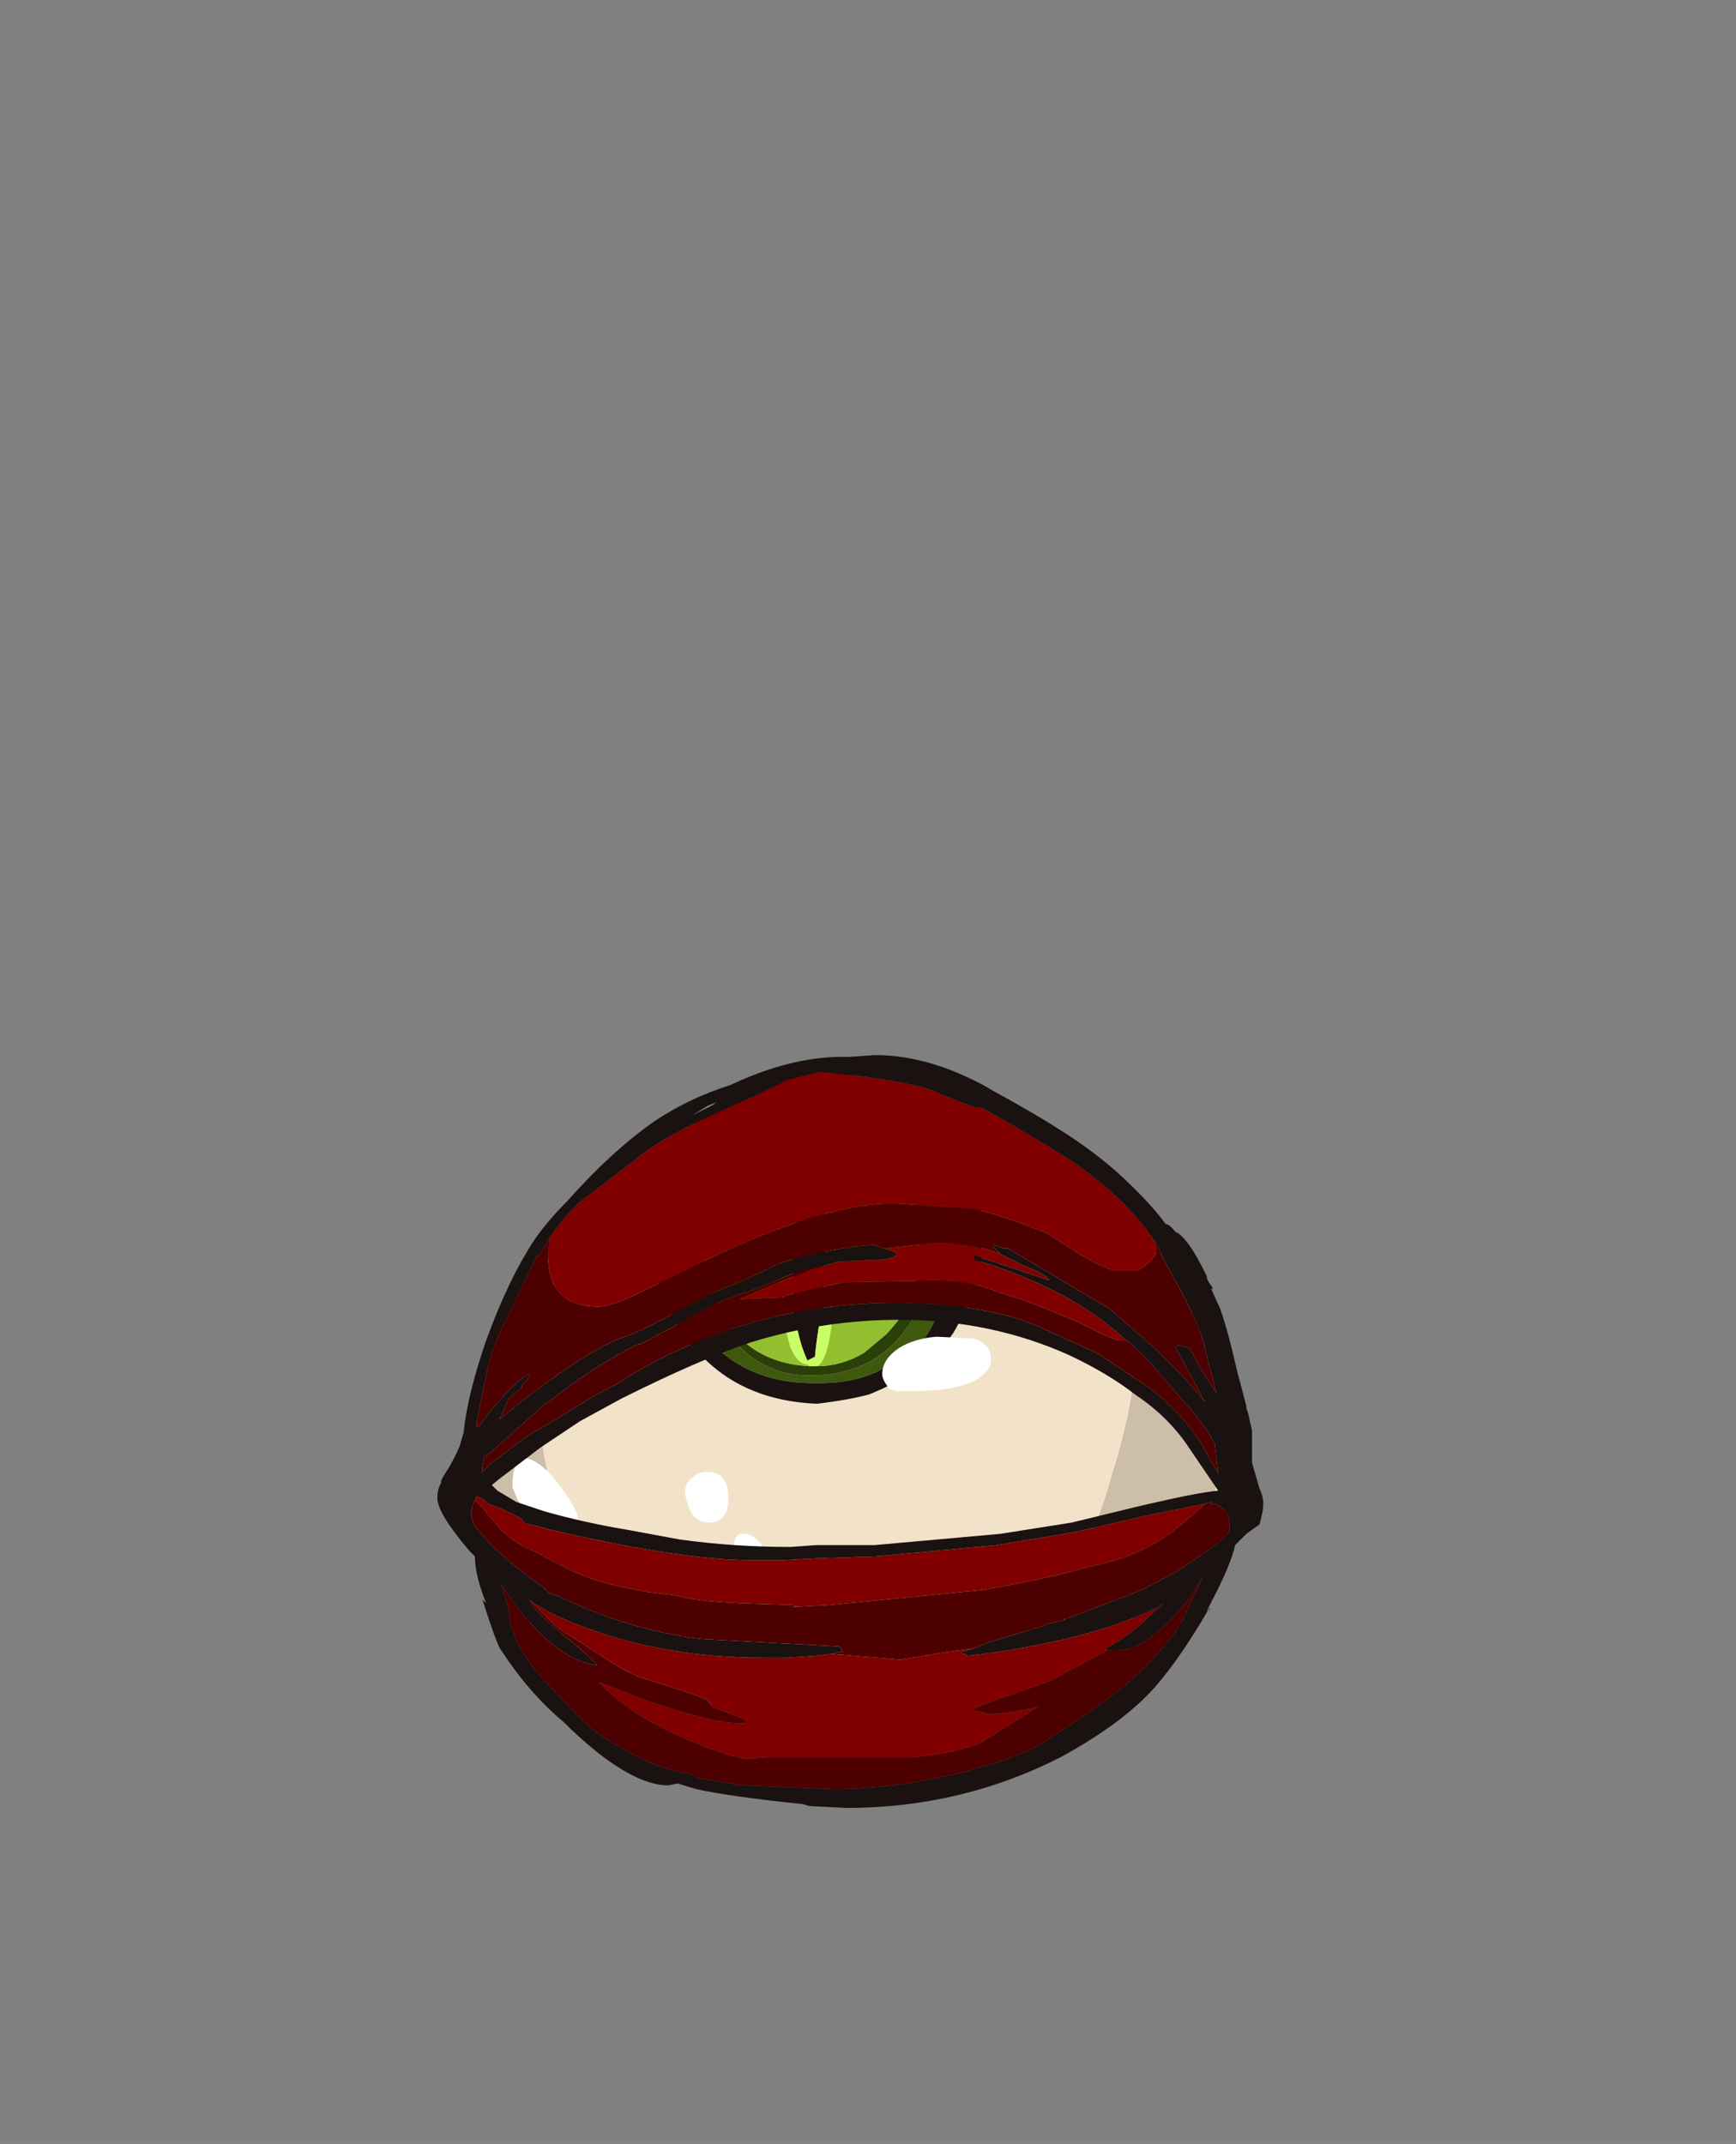 <?xml version="1.0" encoding="UTF-8" standalone="no"?>
<svg xmlns:ffdec="https://www.free-decompiler.com/flash" xmlns:xlink="http://www.w3.org/1999/xlink" ffdec:objectType="frame" height="399.7px" width="323.7px" xmlns="http://www.w3.org/2000/svg">
  <rect width="100%" height="100%" fill="#808080" stroke="none"/>
  <g transform="matrix(1.0, 0.0, 0.0, 1.0, 157.85, 337.4)">
    <use ffdec:characterId="459" height="15.35" transform="matrix(7.0, 0.0, 0.0, 7.0, -70.35, -125.3)" width="20.2" xlink:href="#shape0"/>
    <use ffdec:characterId="461" height="61.95" transform="matrix(1.0, 0.0, 0.0, 1.0, -36.7, -137.65)" width="62.3" xlink:href="#sprite0"/>
    <use ffdec:characterId="326" height="6.15" transform="matrix(7.0, 0.0, 0.0, 7.0, -62.3, -88.55)" width="12.75" xlink:href="#shape2"/>
    <use ffdec:characterId="566" height="20.05" transform="matrix(7.0, 0.0, 0.0, 7.0, -76.3, -140.7)" width="22.0" xlink:href="#shape3"/>
  </g>
  <defs>
    <g id="shape0" transform="matrix(1.0, 0.0, 0.0, 1.0, 10.05, 17.9)">
      <path d="M-7.25 -4.3 Q-7.7 -4.95 -8.0 -5.95 L-8.05 -5.95 -7.95 -6.0 -7.9 -6.1 -8.25 -6.75 -8.15 -6.5 -8.15 -6.65 -8.0 -6.3 Q-7.7 -5.85 -7.45 -5.55 -7.3 -5.3 -6.6 -4.8 -5.8 -4.2 -5.55 -4.2 L-5.45 -4.25 Q-5.6 -4.5 -6.5 -5.3 -7.35 -6.15 -7.55 -6.95 -8.1 -9.5 -8.1 -9.65 L-8.1 -9.95 -8.05 -10.25 -8.05 -10.6 Q-8.05 -10.7 -7.95 -10.75 L-7.9 -10.85 -7.85 -11.5 -7.75 -12.1 -7.6 -12.9 Q-7.15 -13.5 -6.75 -13.85 -5.7 -14.7 -4.4 -15.4 -2.0 -16.6 0.55 -16.6 2.3 -16.6 4.35 -15.75 5.35 -15.3 6.1 -14.85 6.8 -14.4 7.6 -13.65 L7.65 -12.65 Q7.7 -12.0 7.65 -11.4 7.5 -10.25 7.1 -9.0 6.7 -7.5 6.1 -6.55 5.3 -5.2 3.95 -4.15 4.65 -4.25 5.15 -4.7 5.45 -4.95 5.9 -5.45 L5.9 -5.4 5.8 -5.25 Q5.75 -5.2 5.75 -5.05 5.75 -5.0 5.8 -4.95 L5.95 -4.8 Q7.25 -5.75 7.9 -7.95 L7.8 -7.55 Q7.2 -5.65 6.2 -4.1 L5.8 -3.95 Q4.25 -3.3 3.7 -3.1 2.0 -2.55 0.5 -2.55 0.1 -2.55 -0.3 -2.75 -0.65 -3.0 -1.0 -3.0 L-2.05 -2.85 -3.8 -2.75 -4.85 -2.8 Q-5.3 -2.95 -5.9 -3.4 L-6.2 -3.5 Q-6.4 -3.6 -6.55 -3.65 L-6.6 -3.7 -6.65 -3.75 -6.85 -3.9 -7.25 -4.3 M7.2 -4.75 L7.5 -5.15 Q7.8 -5.5 7.85 -5.5 7.95 -5.5 7.95 -5.45 L8.0 -5.4 7.25 -4.8 7.2 -4.75 M9.3 -6.6 L9.65 -7.65 9.85 -8.75 Q10.05 -9.8 10.05 -10.25 10.05 -11.1 9.85 -11.5 L9.55 -12.1 Q9.35 -12.45 9.25 -12.7 9.05 -13.45 8.75 -14.0 L8.5 -14.35 Q8.35 -14.5 8.35 -14.6 L8.35 -14.85 8.9 -14.15 Q9.05 -13.95 9.1 -13.6 9.2 -13.2 9.25 -13.05 L9.8 -12.0 Q10.05 -11.4 10.15 -10.9 L10.15 -9.85 Q10.15 -8.35 10.0 -7.85 9.8 -7.25 9.3 -6.6 M8.05 -15.25 Q7.9 -15.1 7.9 -14.95 7.9 -14.8 8.0 -14.4 7.85 -14.65 7.75 -14.6 L7.3 -15.15 Q6.95 -15.65 6.5 -15.8 5.25 -16.55 4.15 -17.0 2.05 -17.85 -0.3 -17.85 -3.0 -17.85 -5.15 -16.4 -5.8 -16.0 -6.7 -15.15 -6.7 -15.8 -7.15 -15.25 -7.5 -14.9 -7.8 -14.3 -8.0 -14.2 -8.2 -13.9 -8.5 -13.4 -8.8 -12.8 L-9.1 -11.9 -9.35 -11.05 Q-9.4 -11.15 -9.35 -11.4 -9.35 -11.6 -9.5 -11.7 L-9.45 -11.95 -8.6 -13.75 Q-8.1 -14.6 -7.4 -15.15 -7.2 -15.4 -6.6 -15.85 -5.7 -16.5 -5.15 -16.65 -4.9 -16.7 -3.55 -17.25 -2.5 -17.7 -1.15 -17.9 L0.55 -17.9 Q4.55 -17.55 6.7 -16.3 7.4 -15.85 8.05 -15.25 M-10.0 -8.65 Q-9.95 -7.7 -9.6 -6.9 L-9.45 -6.55 Q-9.7 -6.85 -9.85 -7.35 -10.05 -7.85 -10.05 -8.3 L-10.0 -8.65 M-8.95 -6.6 Q-9.1 -6.8 -9.1 -6.9 -9.05 -6.9 -8.95 -6.6" fill="#f2e2c9" fill-rule="evenodd" stroke="none"/>
      <path d="M6.2 -4.1 Q7.2 -5.65 7.8 -7.55 L7.9 -7.95 Q7.25 -5.75 5.95 -4.8 L5.8 -4.95 Q5.75 -5.0 5.75 -5.05 5.75 -5.2 5.8 -5.25 L5.9 -5.4 5.9 -5.45 Q5.45 -4.95 5.15 -4.7 4.65 -4.25 3.95 -4.15 5.3 -5.2 6.1 -6.55 6.7 -7.5 7.1 -9.0 7.5 -10.25 7.65 -11.4 7.7 -12.0 7.65 -12.65 L7.6 -13.65 Q6.8 -14.4 6.1 -14.85 5.35 -15.3 4.35 -15.75 2.3 -16.6 0.55 -16.6 -2.0 -16.6 -4.4 -15.4 -5.7 -14.7 -6.75 -13.85 -7.15 -13.5 -7.6 -12.9 L-7.75 -12.1 -7.85 -11.5 -7.9 -10.85 -7.95 -10.75 Q-8.05 -10.7 -8.05 -10.6 L-8.05 -10.25 -8.1 -9.95 -8.1 -9.65 Q-8.1 -9.5 -7.55 -6.95 -7.35 -6.15 -6.5 -5.3 -5.6 -4.5 -5.45 -4.25 L-5.55 -4.2 Q-5.8 -4.2 -6.6 -4.8 -7.3 -5.3 -7.45 -5.55 -7.7 -5.85 -8.0 -6.3 L-8.15 -6.65 -8.15 -6.5 -8.25 -6.75 -7.9 -6.1 -7.95 -6.0 -8.05 -5.95 -8.0 -5.95 Q-7.7 -4.95 -7.25 -4.3 -7.05 -4.1 -6.85 -3.9 L-6.65 -3.75 -6.6 -3.7 -6.65 -3.6 Q-6.65 -3.55 -6.8 -3.55 -6.95 -3.55 -8.2 -4.6 -8.35 -4.8 -8.55 -5.2 L-8.8 -5.7 Q-9.15 -6.05 -9.45 -6.55 L-9.6 -6.9 Q-9.95 -7.7 -10.0 -8.65 L-10.05 -9.05 Q-10.05 -9.9 -9.95 -10.65 -9.85 -11.75 -9.65 -11.75 L-9.5 -11.7 Q-9.35 -11.6 -9.35 -11.4 -9.4 -11.15 -9.35 -11.05 L-9.1 -11.9 -8.8 -12.8 Q-8.5 -13.4 -8.2 -13.9 -8.0 -14.2 -7.8 -14.3 -7.5 -14.9 -7.15 -15.25 -6.7 -15.8 -6.7 -15.15 -5.8 -16.0 -5.15 -16.4 -3.0 -17.85 -0.3 -17.85 2.05 -17.85 4.15 -17.0 5.25 -16.55 6.5 -15.8 6.95 -15.65 7.3 -15.15 L7.75 -14.6 Q7.85 -14.65 8.0 -14.4 7.9 -14.8 7.9 -14.95 7.9 -15.1 8.05 -15.25 L8.1 -15.3 Q8.35 -15.2 8.35 -14.95 L8.35 -14.85 8.35 -14.6 Q8.35 -14.5 8.5 -14.35 L8.75 -14.0 Q9.05 -13.45 9.25 -12.7 9.35 -12.45 9.55 -12.1 L9.85 -11.5 Q10.05 -11.1 10.05 -10.25 10.05 -9.8 9.85 -8.75 L9.65 -7.65 9.3 -6.6 9.2 -6.3 Q9.15 -6.2 8.9 -6.05 8.6 -5.9 8.55 -5.85 L8.4 -5.6 Q8.25 -5.35 8.1 -5.35 L8.0 -5.4 7.95 -5.45 Q7.95 -5.5 7.85 -5.5 7.8 -5.5 7.5 -5.15 L7.2 -4.75 6.7 -4.25 Q6.3 -3.9 6.2 -3.9 L6.05 -3.9 6.2 -4.1 M-8.95 -6.6 Q-9.05 -6.9 -9.1 -6.9 -9.1 -6.8 -8.95 -6.6" fill="#ccbea9" fill-rule="evenodd" stroke="none"/>
    </g>
    <g id="sprite0" transform="matrix(1.0, 0.0, 0.0, 1.0, 31.15, 61.95)">
      <use ffdec:characterId="460" height="8.85" transform="matrix(7.0, 0.0, 0.0, 7.0, -31.15, -61.95)" width="8.9" xlink:href="#shape1"/>
    </g>
    <g id="shape1" transform="matrix(1.0, 0.0, 0.0, 1.0, 4.45, 8.85)">
      <path d="M3.8 -5.0 L3.75 -5.0 3.8 -4.7 Q3.8 -4.15 3.7 -3.65 3.55 -3.1 3.3 -2.55 3.0 -1.85 2.65 -1.45 L1.6 -0.85 Q0.95 -0.55 0.1 -0.55 L-0.1 -0.55 Q-2.1 -0.55 -3.2 -2.1 -4.05 -3.25 -4.05 -4.5 -4.05 -5.75 -3.25 -6.85 L-3.05 -7.05 -2.9 -7.3 Q-2.05 -8.35 -0.35 -8.4 L0.65 -8.35 0.7 -8.35 1.2 -8.25 Q1.75 -8.05 2.15 -7.65 L2.65 -7.15 2.75 -7.1 3.1 -6.55 Q3.45 -6.05 3.65 -5.45 L3.75 -5.1 3.8 -5.1 3.8 -5.0 M1.9 -7.25 Q1.45 -7.7 0.9 -7.85 L-0.25 -7.9 Q-1.25 -7.95 -2.0 -7.3 -2.75 -6.95 -2.95 -6.3 L-3.2 -5.35 Q-3.45 -4.4 -3.45 -4.1 -3.45 -3.3 -3.1 -2.7 -2.85 -2.3 -2.35 -1.85 -1.5 -0.75 -0.2 -0.75 1.65 -0.75 2.55 -2.25 3.05 -3.2 3.05 -4.2 L2.9 -5.15 Q2.7 -6.05 2.6 -6.25 L2.35 -6.8 Q2.15 -7.1 1.9 -7.25" fill="#3e590d" fill-rule="evenodd" stroke="none"/>
      <path d="M3.8 -5.1 L3.75 -5.1 3.65 -5.45 Q3.45 -6.05 3.1 -6.55 L2.75 -7.1 2.65 -7.15 2.15 -7.65 Q1.75 -8.05 1.2 -8.25 L0.7 -8.35 0.65 -8.35 -0.35 -8.4 Q-2.05 -8.35 -2.9 -7.3 L-3.05 -7.05 -3.25 -6.85 Q-4.05 -5.75 -4.05 -4.5 -4.05 -3.25 -3.2 -2.1 -2.1 -0.55 -0.1 -0.55 L0.1 -0.55 Q0.95 -0.55 1.6 -0.85 L2.65 -1.45 Q3.0 -1.85 3.3 -2.55 3.55 -3.1 3.7 -3.65 3.8 -4.15 3.8 -4.7 L3.75 -5.0 3.8 -5.0 3.8 -5.1 M0.65 -8.85 Q1.55 -8.55 2.25 -8.25 L2.7 -7.95 2.95 -7.7 3.25 -7.35 3.55 -7.05 Q3.95 -6.45 4.2 -5.8 4.45 -5.05 4.45 -4.5 L4.45 -4.25 4.4 -4.2 Q4.4 -3.4 3.95 -2.55 3.75 -2.0 3.5 -1.7 2.95 -1.0 1.75 -0.4 L1.4 -0.25 Q0.85 -0.1 0.0 0.0 -2.4 -0.1 -3.6 -1.95 -4.45 -3.25 -4.45 -4.5 -4.45 -5.05 -4.35 -5.6 L-4.25 -5.85 Q-4.05 -6.6 -3.4 -7.3 L-3.4 -7.35 -3.35 -7.35 -3.15 -7.6 -3.05 -7.7 Q-2.8 -7.95 -2.45 -8.2 -1.65 -8.7 -0.4 -8.85 L-0.3 -8.85 Q-0.05 -8.9 0.2 -8.85 L0.4 -8.8 0.65 -8.85 M-0.6 -4.75 L-0.55 -5.9 Q-0.5 -6.1 -0.45 -6.8 -0.4 -7.35 -0.15 -7.5 0.1 -6.8 0.2 -5.65 L0.2 -3.8 Q0.2 -3.25 0.15 -2.6 0.0 -1.8 -0.05 -1.25 L-0.25 -1.15 Q-0.55 -1.8 -0.6 -2.65 L-0.65 -4.1 -0.6 -4.75" fill="#1a1111" fill-rule="evenodd" stroke="none"/>
      <path d="M1.9 -7.25 Q2.15 -7.1 2.35 -6.8 L2.6 -6.25 Q2.7 -6.05 2.9 -5.15 L3.05 -4.2 Q3.05 -3.2 2.55 -2.25 1.65 -0.75 -0.2 -0.75 -1.5 -0.75 -2.35 -1.85 -2.85 -2.3 -3.1 -2.7 -3.45 -3.3 -3.45 -4.1 -3.45 -4.4 -3.2 -5.35 L-2.95 -6.3 Q-2.75 -6.95 -2.0 -7.3 -1.25 -7.95 -0.25 -7.9 L0.9 -7.85 Q1.45 -7.7 1.9 -7.25 M0.0 -1.0 Q0.65 -1.0 1.25 -1.35 L1.85 -1.85 Q2.4 -2.45 2.55 -2.85 L2.8 -3.85 2.8 -3.9 Q2.8 -6.85 0.85 -7.55 -0.5 -8.0 -1.4 -7.45 -1.7 -7.3 -2.05 -6.95 L-2.55 -6.5 Q-2.85 -6.0 -3.0 -5.6 -3.1 -5.2 -3.1 -4.65 -3.1 -3.65 -2.7 -2.75 -2.0 -1.1 -0.2 -1.0 L0.0 -1.0" fill="#2b4009" fill-rule="evenodd" stroke="none"/>
      <path d="M3.8 -5.0 L3.8 -5.1 3.8 -5.0 M-0.65 -4.1 L-0.65 -4.45 -0.6 -4.75 -0.65 -4.1 M-0.2 -1.0 Q-2.0 -1.1 -2.7 -2.75 -3.1 -3.65 -3.1 -4.65 -3.1 -5.2 -3.0 -5.6 -2.85 -6.0 -2.55 -6.5 L-2.05 -6.95 Q-1.7 -7.3 -1.4 -7.45 -0.5 -8.0 0.85 -7.55 2.8 -6.85 2.8 -3.9 L2.8 -3.85 2.55 -2.85 Q2.4 -2.45 1.85 -1.85 L1.25 -1.35 Q0.65 -1.0 0.0 -1.0 0.35 -1.15 0.45 -2.75 0.55 -3.6 0.55 -4.55 L0.45 -6.1 0.35 -6.9 Q0.25 -7.45 -0.05 -7.65 -0.6 -7.9 -0.9 -6.55 -1.05 -5.75 -1.05 -4.8 L-1.0 -4.1 -1.05 -3.45 Q-1.05 -2.7 -0.9 -2.25 L-0.7 -1.5 Q-0.5 -1.05 -0.25 -1.05 L-0.2 -1.0" fill="#92bf2f" fill-rule="evenodd" stroke="none"/>
      <path d="M-0.65 -4.1 L-0.6 -2.65 Q-0.55 -1.8 -0.25 -1.15 L-0.05 -1.25 Q0.0 -1.8 0.15 -2.6 0.2 -3.25 0.2 -3.8 L0.2 -5.65 Q0.1 -6.8 -0.15 -7.5 -0.4 -7.35 -0.45 -6.8 -0.5 -6.1 -0.55 -5.9 L-0.6 -4.75 -0.65 -4.45 -0.65 -4.1 M-0.2 -1.0 L-0.25 -1.05 Q-0.5 -1.05 -0.7 -1.5 L-0.9 -2.25 Q-1.05 -2.7 -1.05 -3.45 L-1.0 -4.1 -1.05 -4.8 Q-1.05 -5.75 -0.9 -6.55 -0.6 -7.9 -0.05 -7.65 0.25 -7.45 0.35 -6.9 L0.45 -6.1 0.55 -4.55 Q0.55 -3.6 0.45 -2.75 0.35 -1.15 0.0 -1.0 L-0.2 -1.0" fill="#c9ff66" fill-rule="evenodd" stroke="none"/>
    </g>
    <g id="shape2" transform="matrix(1.0, 0.0, 0.0, 1.0, 8.9, 12.65)">
      <path d="M3.85 -12.0 Q3.85 -11.65 3.35 -11.4 2.8 -11.15 1.75 -11.15 L1.35 -11.15 1.15 -11.2 Q0.95 -11.45 0.95 -11.6 0.95 -12.0 1.4 -12.3 1.8 -12.55 2.4 -12.6 L3.4 -12.55 Q3.85 -12.4 3.85 -12.0 M-4.2 -8.05 Q-4.3 -8.3 -4.3 -8.5 -4.3 -8.7 -4.1 -8.85 -3.95 -9.0 -3.7 -9.0 -3.15 -9.0 -3.15 -8.3 -3.15 -7.65 -3.65 -7.65 -4.05 -7.65 -4.2 -8.05 M-2.65 -7.35 Q-2.4 -7.25 -2.25 -7.05 -2.25 -6.95 -2.35 -6.85 -2.45 -6.7 -2.65 -6.65 L-2.9 -6.7 Q-3.0 -6.8 -3.0 -7.05 -3.0 -7.25 -2.85 -7.35 L-2.65 -7.35 M-7.4 -8.3 Q-7.15 -7.9 -7.15 -7.75 -7.15 -7.55 -7.2 -7.45 -7.3 -7.3 -7.6 -7.3 -8.2 -7.3 -8.6 -7.95 -8.8 -8.3 -8.9 -8.6 -8.9 -9.85 -8.0 -9.05 -7.7 -8.75 -7.4 -8.3 M-6.4 -6.55 Q-6.5 -6.5 -6.65 -6.5 -6.8 -6.5 -6.9 -6.6 -7.05 -6.7 -7.05 -6.85 -7.05 -7.2 -6.6 -7.2 -6.2 -7.2 -6.2 -6.8 -6.2 -6.65 -6.4 -6.55" fill="#ffffff" fill-rule="evenodd" stroke="none"/>
    </g>
    <g id="shape3" transform="matrix(1.0, 0.0, 0.0, 1.0, 10.9, 20.1)">
      <path d="M-7.9 -15.25 Q-7.6 -15.7 -7.15 -16.15 -6.75 -16.45 -5.65 -17.3 -5.0 -17.85 -3.7 -18.45 -2.15 -19.15 -1.65 -19.4 L-1.55 -19.45 -0.75 -19.65 -0.7 -19.65 Q1.0 -19.5 2.0 -19.25 L2.3 -19.15 Q3.0 -18.85 3.45 -18.7 L3.6 -18.7 Q5.55 -17.6 6.25 -17.1 7.55 -16.15 8.2 -15.15 8.25 -14.95 8.25 -14.85 8.2 -14.65 7.75 -14.35 L7.2 -14.35 Q7.0 -14.35 6.2 -14.8 L5.35 -15.35 Q4.1 -15.85 3.4 -16.0 L1.25 -16.15 Q-0.5 -16.15 -3.4 -14.8 L-5.35 -13.85 Q-6.25 -13.4 -6.6 -13.4 -7.95 -13.4 -7.95 -14.75 L-7.9 -15.25 M4.1 -14.8 L4.7 -14.5 Q5.35 -14.25 5.4 -14.1 L3.45 -14.75 3.4 -14.75 3.4 -14.65 Q5.1 -14.15 6.35 -13.35 6.9 -13.0 7.45 -12.5 L7.3 -12.5 Q7.2 -12.5 6.85 -12.65 L6.15 -13.0 5.05 -13.45 4.9 -13.5 4.65 -13.6 4.15 -13.75 4.0 -13.8 Q3.45 -14.05 2.5 -14.1 L-0.05 -14.05 Q-0.8 -13.9 -1.6 -13.7 L-1.7 -13.65 -2.85 -13.6 Q-1.45 -14.2 -0.9 -14.4 L-0.55 -14.5 -0.2 -14.6 0.9 -14.65 Q1.1 -14.65 1.3 -14.75 L1.35 -14.8 Q1.3 -14.85 1.15 -14.9 L1.0 -14.95 2.4 -15.1 Q3.35 -15.1 4.1 -14.8 M-9.8 -10.2 L-9.85 -10.2 -9.8 -10.2 M-9.9 -8.25 L-9.85 -8.35 -9.65 -8.25 -9.55 -8.15 Q-9.1 -8.0 -8.65 -7.75 L-8.6 -7.65 Q-7.9 -7.45 -6.95 -7.25 -4.15 -6.65 -2.55 -6.65 L-1.65 -6.65 -0.75 -6.7 0.8 -6.75 4.0 -7.05 6.1 -7.4 8.05 -7.85 9.55 -8.15 Q9.0 -7.65 8.6 -7.35 7.9 -6.85 7.0 -6.6 L5.6 -6.25 Q4.5 -6.0 3.6 -5.85 L-0.5 -5.45 -1.45 -5.4 -1.3 -5.45 -2.75 -5.5 Q-4.0 -5.55 -4.5 -5.7 L-5.3 -5.8 -6.05 -5.95 Q-6.75 -6.1 -7.4 -6.4 L-8.35 -6.9 Q-8.85 -7.1 -9.2 -7.45 L-9.75 -8.1 -9.9 -8.25 M5.9 -5.1 L5.8 -5.05 5.8 -5.1 5.85 -5.05 5.9 -5.1 M3.4 -4.3 L3.05 -4.2 Q3.05 -4.15 3.15 -4.15 L3.25 -4.1 Q6.5 -4.5 8.3 -5.4 L7.85 -4.95 Q7.4 -4.55 6.9 -4.3 L6.95 -4.25 6.3 -3.9 5.45 -3.45 Q5.2 -3.35 4.35 -3.05 3.55 -2.8 3.35 -2.65 L3.6 -2.6 3.8 -2.55 Q4.25 -2.55 5.15 -2.75 L5.1 -2.75 4.55 -2.4 3.6 -1.8 Q2.9 -1.5 1.8 -1.4 L-2.15 -1.4 -2.7 -1.35 Q-3.35 -1.5 -3.95 -1.75 -5.5 -2.35 -6.45 -3.25 L-6.6 -3.4 -5.45 -2.95 Q-3.55 -2.3 -2.85 -2.3 L-2.7 -2.3 -2.7 -2.35 Q-2.7 -2.4 -2.8 -2.45 L-3.5 -2.7 Q-3.6 -2.75 -3.65 -2.85 L-3.75 -2.95 Q-3.95 -3.05 -5.25 -3.45 -5.8 -3.6 -6.45 -4.05 L-7.3 -4.6 Q-7.7 -4.8 -8.1 -5.25 L-8.4 -5.55 Q-7.8 -5.15 -6.95 -4.85 -4.8 -4.05 -2.2 -4.05 L-1.6 -4.05 -0.85 -4.1 -0.4 -4.15 1.45 -4.0 2.65 -4.2 3.4 -4.3" fill="#800000" fill-rule="evenodd" stroke="none"/>
      <path d="M5.7 -18.1 Q6.65 -17.5 7.35 -16.85 8.1 -16.15 8.5 -15.6 8.6 -15.6 8.75 -15.4 9.1 -15.25 9.6 -14.2 L9.6 -14.15 9.65 -14.05 9.75 -13.9 9.75 -13.85 9.7 -13.9 9.95 -13.35 Q10.15 -12.8 10.4 -11.7 L10.65 -10.75 10.65 -10.7 10.7 -10.55 10.8 -10.1 10.8 -9.25 11.0 -8.55 Q11.1 -8.35 11.1 -8.15 11.1 -8.0 11.05 -7.8 L11.0 -7.6 10.65 -7.35 10.35 -7.05 Q10.25 -6.55 9.7 -5.5 L9.6 -5.3 9.7 -5.35 9.65 -5.35 Q8.9 -4.05 8.2 -3.25 7.35 -2.3 5.7 -1.4 3.05 -0.05 0.0 -0.05 L-1.0 -0.1 -1.15 -0.15 Q-3.1 -0.35 -4.0 -0.55 L-4.5 -0.7 -4.75 -0.65 Q-5.5 -0.65 -6.6 -1.5 -7.1 -1.9 -7.55 -2.35 -8.45 -3.1 -9.2 -4.25 -9.3 -4.35 -9.7 -5.6 L-9.6 -5.5 Q-9.9 -6.25 -9.9 -6.75 L-10.05 -6.9 Q-10.9 -7.9 -10.9 -8.3 -10.9 -8.55 -10.8 -8.7 L-10.8 -8.75 Q-10.8 -8.8 -10.6 -9.1 -10.4 -9.45 -10.3 -9.7 L-10.2 -10.05 Q-10.1 -11.05 -9.6 -12.5 -9.0 -14.15 -8.3 -15.2 -7.95 -15.7 -7.45 -16.2 -6.25 -17.55 -5.1 -18.35 -4.2 -18.95 -3.1 -19.3 -1.4 -20.1 0.05 -20.05 L0.75 -20.1 Q1.8 -20.1 2.9 -19.65 3.5 -19.4 3.9 -19.15 5.0 -18.55 5.7 -18.1 M8.2 -15.15 Q7.55 -16.15 6.25 -17.1 5.55 -17.6 3.6 -18.7 L3.45 -18.7 Q3.0 -18.85 2.3 -19.15 L2.0 -19.25 Q1.0 -19.5 -0.7 -19.65 L-0.75 -19.65 -1.55 -19.45 -1.65 -19.4 Q-2.15 -19.15 -3.7 -18.45 -5.0 -17.85 -5.65 -17.3 -6.75 -16.45 -7.15 -16.15 -7.6 -15.7 -7.9 -15.25 L-8.2 -14.75 -8.25 -14.75 -8.95 -13.3 Q-9.4 -12.45 -9.55 -11.8 L-9.85 -10.35 -9.85 -10.2 -9.8 -10.2 -9.5 -10.6 Q-8.75 -11.5 -8.45 -11.6 -8.45 -11.5 -8.65 -11.3 L-8.65 -11.25 -9.0 -10.95 -9.15 -10.6 -9.25 -10.4 -8.3 -11.15 -7.95 -11.4 Q-6.65 -12.35 -5.9 -12.6 -5.35 -12.8 -4.55 -13.25 -3.75 -13.7 -3.25 -13.9 -2.7 -14.1 -1.9 -14.5 -1.15 -14.8 0.2 -15.0 L0.7 -15.05 1.0 -14.95 1.15 -14.9 Q1.3 -14.85 1.35 -14.8 L1.3 -14.75 Q1.1 -14.65 0.9 -14.65 L-0.2 -14.6 -0.55 -14.5 -0.65 -14.5 -0.8 -14.45 -0.85 -14.45 -1.4 -14.3 -2.1 -14.0 Q-2.6 -13.8 -2.8 -13.75 -3.4 -13.55 -4.2 -13.1 -5.1 -12.6 -5.5 -12.4 L-5.55 -12.4 Q-6.7 -11.85 -7.95 -10.85 L-8.0 -10.85 -8.1 -10.75 -9.5 -9.5 -9.65 -9.4 -9.7 -9.15 -9.7 -9.0 -9.5 -9.2 Q-8.8 -9.75 -8.35 -10.05 -8.05 -10.2 -7.25 -10.7 -6.7 -11.05 -6.1 -11.35 -5.2 -11.95 -3.9 -12.5 -1.4 -13.5 1.3 -13.5 3.05 -13.5 4.5 -13.1 L5.05 -12.9 6.7 -12.15 7.9 -11.35 Q8.85 -10.7 9.45 -9.75 L9.9 -8.95 9.8 -9.8 9.7 -9.9 9.7 -9.95 9.65 -10.05 9.15 -10.7 9.0 -10.85 8.1 -11.9 7.6 -12.4 7.45 -12.5 Q6.9 -13.0 6.35 -13.35 5.1 -14.15 3.4 -14.65 L3.4 -14.75 3.45 -14.75 5.4 -14.1 Q5.35 -14.25 4.7 -14.5 L4.1 -14.8 3.9 -15.0 3.9 -15.05 4.2 -14.95 4.3 -14.95 7.0 -13.35 8.2 -12.3 Q9.0 -11.55 9.55 -10.85 L8.75 -12.35 Q9.05 -12.4 9.2 -12.2 L9.4 -11.8 9.85 -11.1 9.65 -11.9 9.65 -11.85 9.5 -12.5 Q9.35 -12.95 9.0 -13.65 L8.4 -14.75 8.35 -14.9 8.2 -15.15 M5.95 -12.1 Q3.85 -13.05 1.4 -13.05 -0.6 -13.05 -2.55 -12.45 -3.9 -12.0 -6.0 -10.95 L-7.1 -10.35 -8.15 -9.65 -9.2 -8.85 -9.45 -8.65 -9.3 -8.5 -8.8 -8.2 -8.05 -7.95 Q-7.0 -7.65 -5.8 -7.45 L-4.45 -7.2 Q-3.0 -7.0 -1.5 -7.0 L-0.8 -7.05 0.75 -7.05 4.1 -7.35 6.0 -7.65 7.85 -8.1 Q9.35 -8.45 9.9 -8.5 L9.15 -9.6 Q8.6 -10.45 7.7 -11.05 7.0 -11.6 5.95 -12.1 M9.55 -8.15 L8.05 -7.85 6.1 -7.4 4.0 -7.05 0.8 -6.75 -0.75 -6.7 -1.65 -6.65 -2.55 -6.65 Q-4.15 -6.65 -6.95 -7.25 -7.9 -7.45 -8.6 -7.65 L-8.65 -7.75 Q-9.1 -8.0 -9.55 -8.15 L-9.65 -8.25 -9.85 -8.35 -9.9 -8.25 Q-10.0 -8.0 -10.0 -7.9 -10.0 -7.75 -9.9 -7.55 L-9.6 -7.2 Q-9.1 -6.65 -8.05 -5.9 L-7.9 -5.75 -7.7 -5.7 Q-5.85 -4.8 -3.9 -4.55 L-0.2 -4.35 -0.15 -4.3 -0.1 -4.2 -0.2 -4.2 -0.4 -4.15 -0.85 -4.1 -1.6 -4.05 -2.2 -4.05 Q-4.8 -4.05 -6.95 -4.85 -7.8 -5.15 -8.4 -5.55 L-8.45 -5.6 -8.4 -5.5 Q-8.2 -5.2 -7.6 -4.7 -6.9 -4.15 -6.65 -3.85 -7.6 -3.95 -8.7 -5.3 L-9.2 -6.0 -9.05 -5.55 Q-9.0 -5.3 -8.95 -4.95 L-8.95 -4.9 -8.9 -4.85 -8.8 -4.5 Q-8.6 -4.1 -8.15 -3.55 L-7.2 -2.55 Q-6.75 -2.05 -6.0 -1.65 -5.1 -1.1 -4.15 -0.95 -4.0 -0.9 -4.0 -0.85 L-2.8 -0.65 -0.35 -0.55 Q1.15 -0.55 2.9 -0.95 4.1 -1.25 4.9 -1.6 5.2 -1.75 5.4 -1.9 7.1 -2.95 8.0 -3.85 8.3 -4.15 8.6 -4.55 L8.7 -4.65 8.95 -5.05 9.35 -5.9 9.5 -6.2 9.1 -5.6 Q8.05 -4.25 7.2 -4.25 L6.95 -4.25 6.9 -4.3 Q7.4 -4.55 7.85 -4.95 L8.45 -5.5 8.35 -5.45 8.3 -5.4 Q6.5 -4.5 3.25 -4.1 L3.15 -4.15 Q3.05 -4.15 3.05 -4.2 L3.4 -4.3 3.75 -4.45 5.25 -4.9 5.35 -4.95 5.8 -5.05 5.9 -5.1 7.85 -5.85 Q8.25 -6.05 8.8 -6.35 L9.55 -6.85 9.95 -7.15 10.2 -7.4 10.2 -7.6 Q10.2 -8.0 9.8 -8.15 L9.7 -8.15 9.75 -8.2 9.55 -8.15 M-0.55 -19.7 L-0.55 -19.7 M-3.2 -18.95 L-3.3 -18.9 -3.45 -18.85 -3.7 -18.75 -4.1 -18.5 -3.2 -18.95" fill="#1a1111" fill-rule="evenodd" stroke="none"/>
      <path d="M8.2 -15.15 L8.35 -14.9 8.4 -14.75 9.0 -13.65 Q9.35 -12.95 9.5 -12.5 L9.65 -11.85 9.65 -11.9 9.85 -11.1 9.4 -11.8 9.2 -12.2 Q9.05 -12.4 8.75 -12.35 L9.55 -10.85 Q9.0 -11.55 8.2 -12.3 L7.0 -13.35 4.3 -14.95 4.2 -14.95 3.9 -15.05 3.9 -15.0 4.1 -14.8 Q3.35 -15.1 2.4 -15.1 L1.0 -14.95 0.7 -15.05 0.2 -15.0 Q-1.15 -14.8 -1.9 -14.5 -2.7 -14.1 -3.25 -13.9 -3.75 -13.7 -4.55 -13.25 -5.35 -12.8 -5.9 -12.6 -6.65 -12.35 -7.95 -11.4 L-8.3 -11.15 -9.25 -10.4 -9.15 -10.6 -9.0 -10.95 -8.65 -11.25 -8.65 -11.3 Q-8.45 -11.5 -8.45 -11.6 -8.75 -11.5 -9.5 -10.6 L-9.8 -10.2 -9.85 -10.2 -9.85 -10.35 -9.55 -11.8 Q-9.4 -12.45 -8.95 -13.3 L-8.25 -14.75 -8.2 -14.75 -7.9 -15.25 -7.95 -14.75 Q-7.95 -13.4 -6.6 -13.4 -6.25 -13.4 -5.35 -13.85 L-3.4 -14.8 Q-0.5 -16.15 1.25 -16.15 L3.4 -16.0 Q4.1 -15.85 5.35 -15.35 L6.2 -14.8 Q7.0 -14.35 7.2 -14.35 L7.75 -14.35 Q8.2 -14.65 8.25 -14.85 8.25 -14.95 8.2 -15.15 M7.45 -12.5 L7.6 -12.4 8.1 -11.9 9.0 -10.85 9.15 -10.7 9.65 -10.05 9.7 -9.95 9.7 -9.9 9.8 -9.8 9.9 -8.95 9.45 -9.75 Q8.85 -10.7 7.9 -11.35 L6.7 -12.15 5.05 -12.9 4.5 -13.1 Q3.05 -13.5 1.3 -13.5 -1.4 -13.5 -3.9 -12.5 -5.2 -11.95 -6.1 -11.35 -6.7 -11.05 -7.25 -10.7 -8.05 -10.2 -8.35 -10.05 -8.8 -9.75 -9.5 -9.2 L-9.7 -9.0 -9.7 -9.15 -9.65 -9.4 -9.5 -9.5 -8.1 -10.75 -8.0 -10.85 -7.95 -10.85 Q-6.7 -11.85 -5.55 -12.4 L-5.5 -12.4 Q-5.1 -12.6 -4.2 -13.1 -3.4 -13.55 -2.8 -13.75 -2.6 -13.8 -2.1 -14.0 L-1.4 -14.3 -0.85 -14.45 -0.8 -14.45 -0.65 -14.5 -0.55 -14.5 -0.9 -14.4 Q-1.45 -14.2 -2.85 -13.6 L-1.7 -13.65 -1.6 -13.7 Q-0.8 -13.9 -0.05 -14.05 L2.5 -14.1 Q3.45 -14.05 4.0 -13.8 L4.15 -13.75 4.65 -13.6 4.9 -13.5 5.05 -13.45 6.15 -13.0 6.85 -12.65 Q7.2 -12.5 7.3 -12.5 L7.45 -12.5 M-9.9 -8.25 L-9.75 -8.1 -9.2 -7.45 Q-8.85 -7.1 -8.35 -6.9 L-7.4 -6.4 Q-6.75 -6.1 -6.05 -5.95 L-5.3 -5.8 -4.5 -5.7 Q-4.0 -5.55 -2.75 -5.5 L-1.3 -5.45 -1.45 -5.4 -0.5 -5.45 3.6 -5.85 Q4.5 -6.0 5.6 -6.25 L7.0 -6.6 Q7.9 -6.85 8.6 -7.35 9.0 -7.65 9.55 -8.15 L9.75 -8.2 9.7 -8.15 9.8 -8.15 Q10.2 -8.0 10.2 -7.6 L10.2 -7.4 9.95 -7.15 9.55 -6.85 8.8 -6.35 Q8.25 -6.05 7.85 -5.85 L5.9 -5.1 5.85 -5.05 5.8 -5.1 5.8 -5.05 5.35 -4.95 5.25 -4.9 3.75 -4.45 3.4 -4.3 2.65 -4.2 1.45 -4.0 -0.4 -4.15 -0.2 -4.2 -0.1 -4.2 -0.15 -4.3 -0.2 -4.35 -3.9 -4.55 Q-5.85 -4.8 -7.7 -5.7 L-7.9 -5.75 -8.05 -5.9 Q-9.1 -6.65 -9.6 -7.2 L-9.9 -7.55 Q-10.0 -7.75 -10.0 -7.9 -10.0 -8.0 -9.9 -8.25 M8.3 -5.4 L8.35 -5.45 8.45 -5.5 7.85 -4.95 8.3 -5.4 M6.95 -4.25 L7.2 -4.25 Q8.05 -4.25 9.1 -5.6 L9.5 -6.2 9.35 -5.9 8.95 -5.05 8.7 -4.65 8.6 -4.55 Q8.3 -4.15 8.0 -3.85 7.1 -2.95 5.4 -1.9 5.2 -1.75 4.9 -1.6 4.1 -1.25 2.9 -0.95 1.15 -0.55 -0.35 -0.55 L-2.8 -0.65 -4.0 -0.85 Q-4.0 -0.9 -4.15 -0.95 -5.1 -1.1 -6.0 -1.65 -6.75 -2.05 -7.2 -2.55 L-8.15 -3.55 Q-8.6 -4.1 -8.8 -4.5 L-8.9 -4.85 -8.95 -4.9 -8.95 -4.95 Q-9.0 -5.3 -9.05 -5.55 L-9.2 -6.0 -8.7 -5.3 Q-7.6 -3.95 -6.65 -3.85 -6.9 -4.15 -7.6 -4.7 -8.2 -5.2 -8.4 -5.5 L-8.45 -5.6 -8.4 -5.55 -8.1 -5.25 Q-7.7 -4.8 -7.3 -4.6 L-6.45 -4.05 Q-5.8 -3.6 -5.25 -3.45 -3.95 -3.05 -3.75 -2.95 L-3.65 -2.85 Q-3.6 -2.75 -3.5 -2.7 L-2.8 -2.45 Q-2.7 -2.4 -2.7 -2.35 L-2.7 -2.3 -2.85 -2.3 Q-3.55 -2.3 -5.45 -2.95 L-6.6 -3.4 -6.45 -3.25 Q-5.5 -2.35 -3.95 -1.75 -3.35 -1.5 -2.7 -1.35 L-2.15 -1.4 1.8 -1.4 Q2.9 -1.5 3.6 -1.8 L4.55 -2.4 5.1 -2.75 5.15 -2.75 Q4.25 -2.55 3.8 -2.55 L3.6 -2.6 3.35 -2.65 Q3.55 -2.8 4.35 -3.05 5.2 -3.35 5.45 -3.45 L6.3 -3.9 6.95 -4.25" fill="#4d0000" fill-rule="evenodd" stroke="none"/>
    </g>
  </defs>
</svg>
